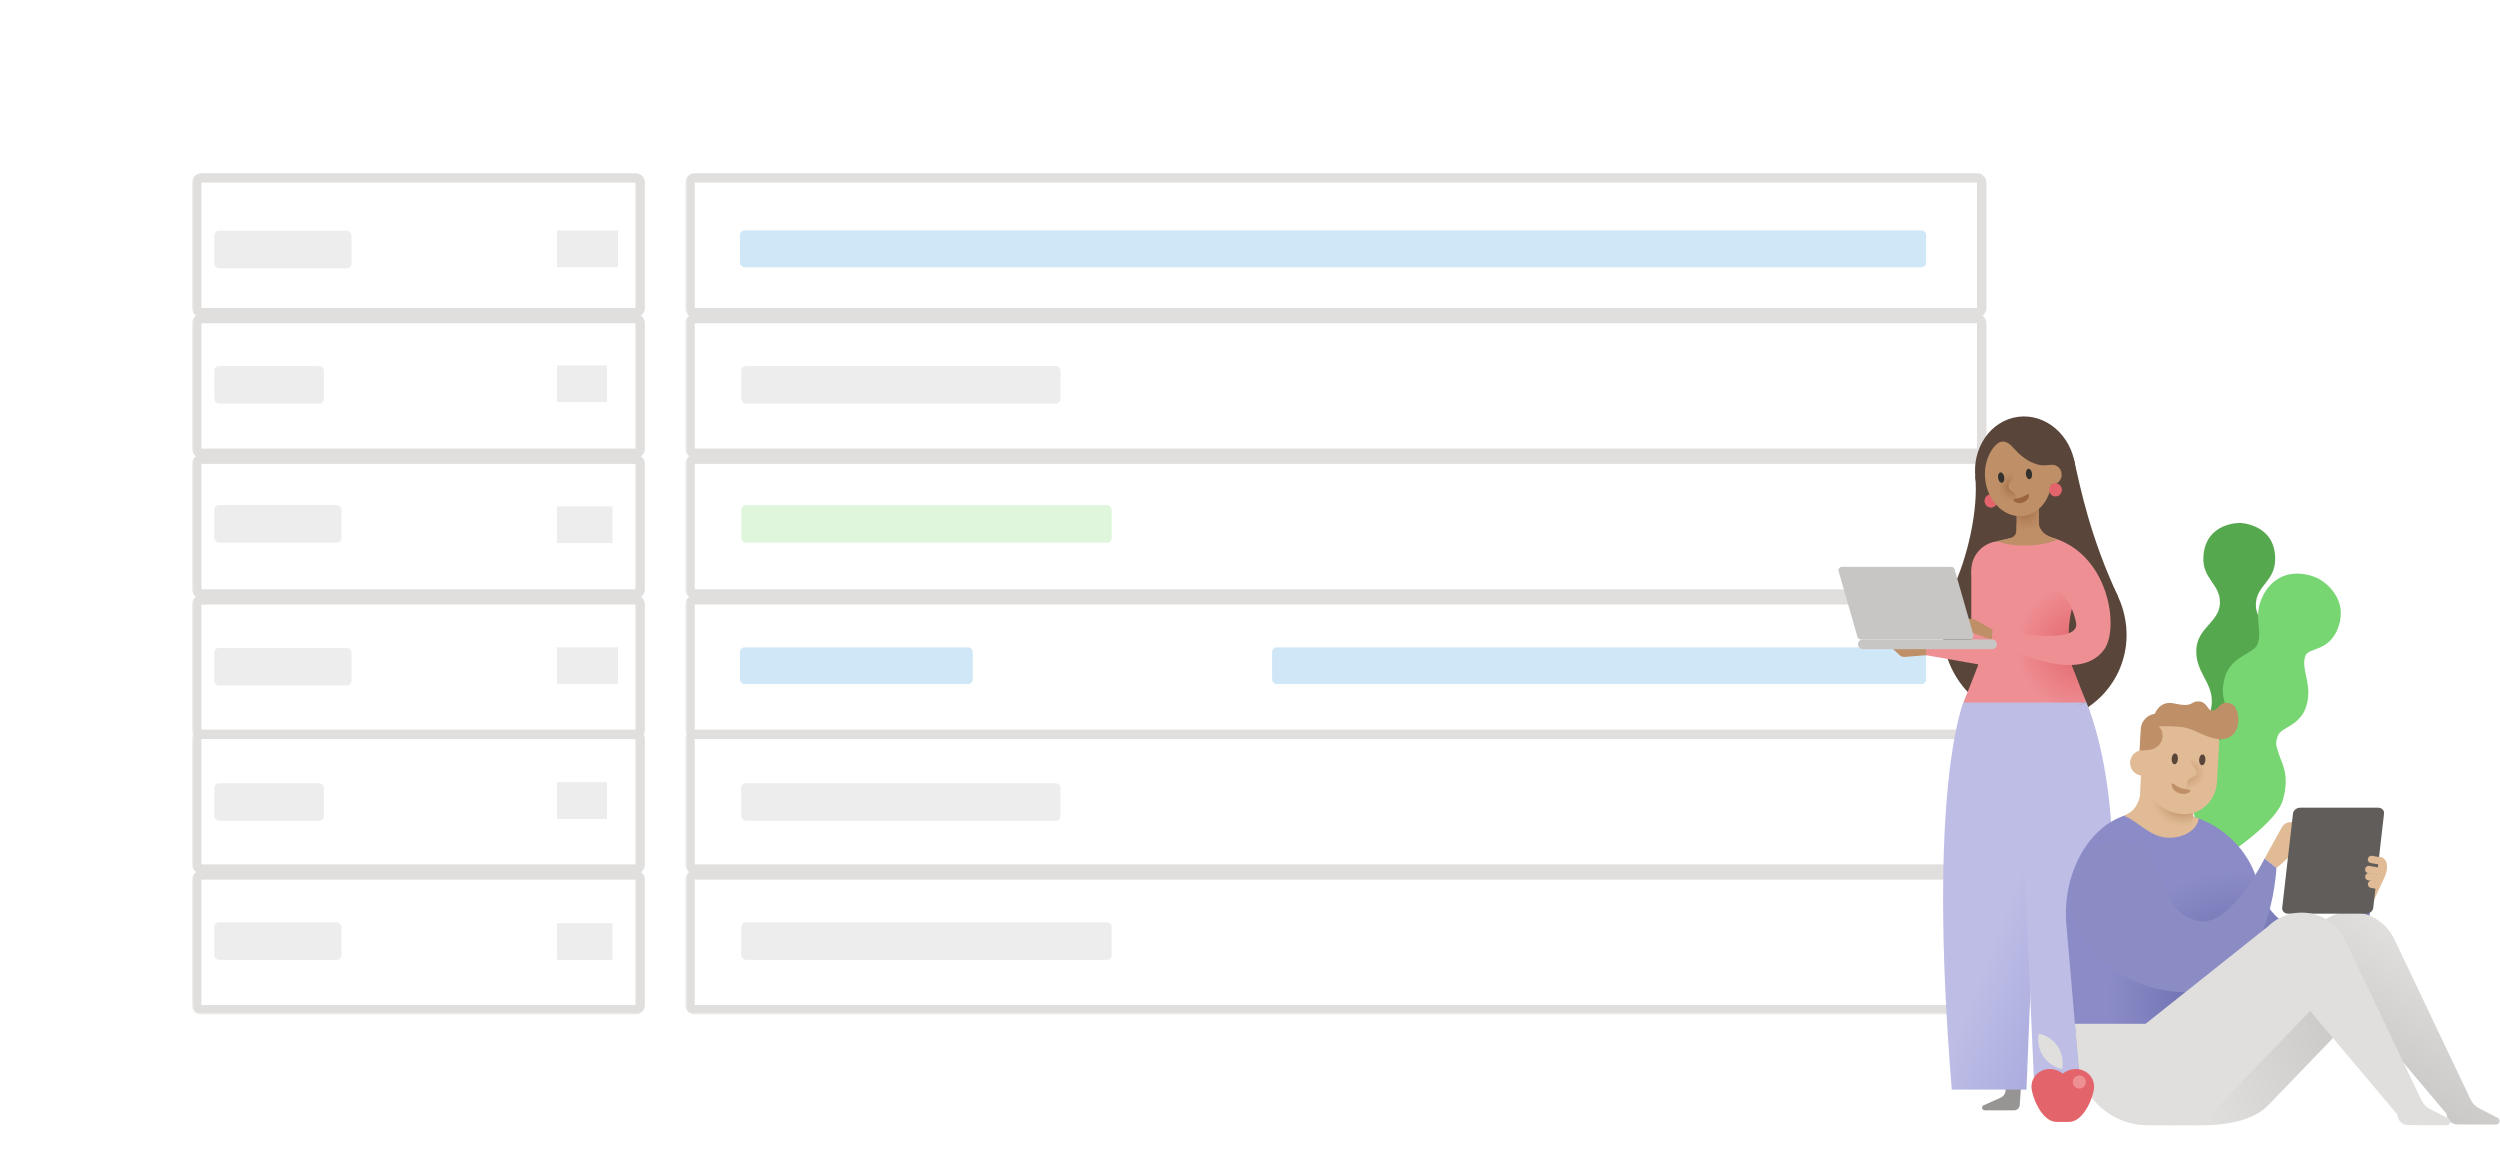 <svg width="531" height="249" viewBox="0 0 531 249" fill="none" xmlns="http://www.w3.org/2000/svg">
<g filter="url(#filter0_d_3435_69417)">
<rect x="14" y="14" width="429.721" height="220.241" rx="8" fill="white"/>
</g>
<mask id="path-2-outside-1_3435_69417" maskUnits="userSpaceOnUse" x="145.568" y="36.411" width="277" height="31" fill="black">
<rect fill="white" x="145.568" y="36.411" width="277" height="31"/>
<path d="M146.568 65.411C146.568 65.963 147.016 66.411 147.568 66.411H419.916C420.469 66.411 420.916 65.963 420.916 65.411V38.783C420.916 38.231 420.469 37.783 419.916 37.783H147.568C147.016 37.783 146.568 38.231 146.568 38.783V65.411Z"/>
</mask>
<path d="M146.568 65.411C146.568 65.963 147.016 66.411 147.568 66.411H419.916C420.469 66.411 420.916 65.963 420.916 65.411V38.783C420.916 38.231 420.469 37.783 419.916 37.783H147.568C147.016 37.783 146.568 38.231 146.568 38.783V65.411Z" fill="white"/>
<path d="M145.568 65.411C145.568 66.515 146.464 67.411 147.568 67.411H419.916C421.021 67.411 421.916 66.515 421.916 65.411H419.916H147.568H145.568ZM421.916 38.783C421.916 37.679 421.021 36.783 419.916 36.783H147.568C146.464 36.783 145.568 37.679 145.568 38.783H147.568H419.916H421.916ZM147.568 36.783C146.464 36.783 145.568 37.679 145.568 38.783V65.411C145.568 66.515 146.464 67.411 147.568 67.411V65.411V38.783V36.783ZM419.916 67.411C421.021 67.411 421.916 66.515 421.916 65.411V38.783C421.916 37.679 421.021 36.783 419.916 36.783V38.783V65.411V67.411Z" fill="#E1DFDD" mask="url(#path-2-outside-1_3435_69417)"/>
<mask id="path-4-outside-2_3435_69417" maskUnits="userSpaceOnUse" x="145.568" y="66.283" width="277" height="31" fill="black">
<rect fill="white" x="145.568" y="66.283" width="277" height="31"/>
<path d="M146.568 95.283C146.568 95.835 147.016 96.283 147.568 96.283H419.916C420.469 96.283 420.916 95.835 420.916 95.283V68.656C420.916 68.103 420.469 67.656 419.916 67.656H147.568C147.016 67.656 146.568 68.103 146.568 68.656V95.283Z"/>
</mask>
<path d="M146.568 95.283C146.568 95.835 147.016 96.283 147.568 96.283H419.916C420.469 96.283 420.916 95.835 420.916 95.283V68.656C420.916 68.103 420.469 67.656 419.916 67.656H147.568C147.016 67.656 146.568 68.103 146.568 68.656V95.283Z" fill="white"/>
<path d="M145.568 95.283C145.568 96.388 146.464 97.283 147.568 97.283H419.916C421.021 97.283 421.916 96.388 421.916 95.283H419.916H147.568H145.568ZM421.916 68.656C421.916 67.551 421.021 66.656 419.916 66.656H147.568C146.464 66.656 145.568 67.551 145.568 68.656H147.568H419.916H421.916ZM147.568 66.656C146.464 66.656 145.568 67.551 145.568 68.656V95.283C145.568 96.388 146.464 97.283 147.568 97.283V95.283V68.656V66.656ZM419.916 97.283C421.021 97.283 421.916 96.388 421.916 95.283V68.656C421.916 67.551 421.021 66.656 419.916 66.656V68.656V95.283V97.283Z" fill="#E1DFDD" mask="url(#path-4-outside-2_3435_69417)"/>
<mask id="path-6-outside-3_3435_69417" maskUnits="userSpaceOnUse" x="145.568" y="96.155" width="277" height="31" fill="black">
<rect fill="white" x="145.568" y="96.155" width="277" height="31"/>
<path d="M146.568 125.155C146.568 125.707 147.016 126.155 147.568 126.155H419.916C420.469 126.155 420.916 125.707 420.916 125.155V98.527C420.916 97.975 420.469 97.527 419.916 97.527H147.568C147.016 97.527 146.568 97.975 146.568 98.527V125.155Z"/>
</mask>
<path d="M146.568 125.155C146.568 125.707 147.016 126.155 147.568 126.155H419.916C420.469 126.155 420.916 125.707 420.916 125.155V98.527C420.916 97.975 420.469 97.527 419.916 97.527H147.568C147.016 97.527 146.568 97.975 146.568 98.527V125.155Z" fill="white"/>
<path d="M145.568 125.155C145.568 126.259 146.464 127.155 147.568 127.155H419.916C421.021 127.155 421.916 126.259 421.916 125.155H419.916H147.568H145.568ZM421.916 98.527C421.916 97.423 421.021 96.527 419.916 96.527H147.568C146.464 96.527 145.568 97.423 145.568 98.527H147.568H419.916H421.916ZM147.568 96.527C146.464 96.527 145.568 97.423 145.568 98.527V125.155C145.568 126.259 146.464 127.155 147.568 127.155V125.155V98.527V96.527ZM419.916 127.155C421.021 127.155 421.916 126.259 421.916 125.155V98.527C421.916 97.423 421.021 96.527 419.916 96.527V98.527V125.155V127.155Z" fill="#E1DFDD" mask="url(#path-6-outside-3_3435_69417)"/>
<mask id="path-8-outside-4_3435_69417" maskUnits="userSpaceOnUse" x="145.568" y="126.027" width="277" height="31" fill="black">
<rect fill="white" x="145.568" y="126.027" width="277" height="31"/>
<path d="M146.568 155.027C146.568 155.579 147.016 156.027 147.568 156.027H419.916C420.469 156.027 420.916 155.579 420.916 155.027V128.399C420.916 127.847 420.469 127.399 419.916 127.399H147.568C147.016 127.399 146.568 127.847 146.568 128.399V155.027Z"/>
</mask>
<path d="M146.568 155.027C146.568 155.579 147.016 156.027 147.568 156.027H419.916C420.469 156.027 420.916 155.579 420.916 155.027V128.399C420.916 127.847 420.469 127.399 419.916 127.399H147.568C147.016 127.399 146.568 127.847 146.568 128.399V155.027Z" fill="white"/>
<path d="M145.568 155.027C145.568 156.131 146.464 157.027 147.568 157.027H419.916C421.021 157.027 421.916 156.131 421.916 155.027H419.916H147.568H145.568ZM421.916 128.399C421.916 127.295 421.021 126.399 419.916 126.399H147.568C146.464 126.399 145.568 127.295 145.568 128.399H147.568H419.916H421.916ZM147.568 126.399C146.464 126.399 145.568 127.295 145.568 128.399V155.027C145.568 156.131 146.464 157.027 147.568 157.027V155.027V128.399V126.399ZM419.916 157.027C421.021 157.027 421.916 156.131 421.916 155.027V128.399C421.916 127.295 421.021 126.399 419.916 126.399V128.399V155.027V157.027Z" fill="#E1DFDD" mask="url(#path-8-outside-4_3435_69417)"/>
<mask id="path-10-outside-5_3435_69417" maskUnits="userSpaceOnUse" x="145.568" y="154.604" width="277" height="31" fill="black">
<rect fill="white" x="145.568" y="154.604" width="277" height="31"/>
<path d="M146.568 183.604C146.568 184.156 147.016 184.604 147.568 184.604H419.916C420.469 184.604 420.916 184.156 420.916 183.604V156.976C420.916 156.424 420.469 155.976 419.916 155.976H147.568C147.016 155.976 146.568 156.424 146.568 156.976V183.604Z"/>
</mask>
<path d="M146.568 183.604C146.568 184.156 147.016 184.604 147.568 184.604H419.916C420.469 184.604 420.916 184.156 420.916 183.604V156.976C420.916 156.424 420.469 155.976 419.916 155.976H147.568C147.016 155.976 146.568 156.424 146.568 156.976V183.604Z" fill="white"/>
<path d="M145.568 183.604C145.568 184.708 146.464 185.604 147.568 185.604H419.916C421.021 185.604 421.916 184.708 421.916 183.604H419.916H147.568H145.568ZM421.916 156.976C421.916 155.872 421.021 154.976 419.916 154.976H147.568C146.464 154.976 145.568 155.872 145.568 156.976H147.568H419.916H421.916ZM147.568 154.976C146.464 154.976 145.568 155.872 145.568 156.976V183.604C145.568 184.708 146.464 185.604 147.568 185.604V183.604V156.976V154.976ZM419.916 185.604C421.021 185.604 421.916 184.708 421.916 183.604V156.976C421.916 155.872 421.021 154.976 419.916 154.976V156.976V183.604V185.604Z" fill="#E1DFDD" mask="url(#path-10-outside-5_3435_69417)"/>
<mask id="path-12-outside-6_3435_69417" maskUnits="userSpaceOnUse" x="145.568" y="184.475" width="277" height="31" fill="black">
<rect fill="white" x="145.568" y="184.475" width="277" height="31"/>
<path d="M146.568 213.475C146.568 214.028 147.016 214.475 147.568 214.475H419.916C420.469 214.475 420.916 214.028 420.916 213.475V186.848C420.916 186.296 420.469 185.848 419.916 185.848H147.568C147.016 185.848 146.568 186.296 146.568 186.848V213.475Z"/>
</mask>
<path d="M146.568 213.475C146.568 214.028 147.016 214.475 147.568 214.475H419.916C420.469 214.475 420.916 214.028 420.916 213.475V186.848C420.916 186.296 420.469 185.848 419.916 185.848H147.568C147.016 185.848 146.568 186.296 146.568 186.848V213.475Z" fill="white"/>
<path d="M145.568 213.475C145.568 214.58 146.464 215.475 147.568 215.475H419.916C421.021 215.475 421.916 214.58 421.916 213.475H419.916H147.568H145.568ZM421.916 186.848C421.916 185.743 421.021 184.848 419.916 184.848H147.568C146.464 184.848 145.568 185.743 145.568 186.848H147.568H419.916H421.916ZM147.568 184.848C146.464 184.848 145.568 185.743 145.568 186.848V213.475C145.568 214.58 146.464 215.475 147.568 215.475V213.475V186.848V184.848ZM419.916 215.475C421.021 215.475 421.916 214.58 421.916 213.475V186.848C421.916 185.743 421.021 184.848 419.916 184.848V186.848V213.475V215.475Z" fill="#E1DFDD" mask="url(#path-12-outside-6_3435_69417)"/>
<rect x="157.164" y="48.949" width="251.943" height="7.812" rx="1" fill="#D0E7F8"/>
<rect x="157.439" y="77.747" width="67.811" height="7.983" rx="1" fill="#EDEDED"/>
<rect x="157.439" y="107.283" width="78.681" height="7.983" rx="1" fill="#DFF6DD"/>
<rect x="270.185" y="137.488" width="138.922" height="7.812" rx="1" fill="#D0E7F8"/>
<rect x="157.164" y="137.488" width="49.447" height="7.812" rx="1" fill="#D0E7F8"/>
<rect x="157.439" y="166.354" width="67.811" height="7.983" rx="1" fill="#EDEDED"/>
<rect x="157.439" y="195.89" width="78.681" height="7.983" rx="1" fill="#EDEDED"/>
<mask id="path-21-outside-7_3435_69417" maskUnits="userSpaceOnUse" x="40.788" y="36.411" width="97" height="31" fill="black">
<rect fill="white" x="40.788" y="36.411" width="97" height="31"/>
<path d="M41.788 65.411C41.788 65.963 42.236 66.411 42.788 66.411H134.972C135.525 66.411 135.972 65.963 135.972 65.411V38.783C135.972 38.231 135.525 37.783 134.972 37.783H42.788C42.236 37.783 41.788 38.231 41.788 38.783V65.411Z"/>
</mask>
<path d="M41.788 65.411C41.788 65.963 42.236 66.411 42.788 66.411H134.972C135.525 66.411 135.972 65.963 135.972 65.411V38.783C135.972 38.231 135.525 37.783 134.972 37.783H42.788C42.236 37.783 41.788 38.231 41.788 38.783V65.411Z" fill="white"/>
<path d="M40.788 65.411C40.788 66.515 41.684 67.411 42.788 67.411H134.972C136.077 67.411 136.972 66.515 136.972 65.411H134.972H42.788H40.788ZM136.972 38.783C136.972 37.679 136.077 36.783 134.972 36.783H42.788C41.684 36.783 40.788 37.679 40.788 38.783H42.788H134.972H136.972ZM42.788 36.783C41.684 36.783 40.788 37.679 40.788 38.783V65.411C40.788 66.515 41.684 67.411 42.788 67.411V65.411V38.783V36.783ZM134.972 67.411C136.077 67.411 136.972 66.515 136.972 65.411V38.783C136.972 37.679 136.077 36.783 134.972 36.783V38.783V65.411V67.411Z" fill="#E1DFDD" mask="url(#path-21-outside-7_3435_69417)"/>
<mask id="path-23-outside-8_3435_69417" maskUnits="userSpaceOnUse" x="40.788" y="66.283" width="97" height="31" fill="black">
<rect fill="white" x="40.788" y="66.283" width="97" height="31"/>
<path d="M41.788 95.283C41.788 95.835 42.236 96.283 42.788 96.283H134.972C135.525 96.283 135.972 95.835 135.972 95.283V68.656C135.972 68.103 135.525 67.656 134.972 67.656H42.788C42.236 67.656 41.788 68.103 41.788 68.656V95.283Z"/>
</mask>
<path d="M41.788 95.283C41.788 95.835 42.236 96.283 42.788 96.283H134.972C135.525 96.283 135.972 95.835 135.972 95.283V68.656C135.972 68.103 135.525 67.656 134.972 67.656H42.788C42.236 67.656 41.788 68.103 41.788 68.656V95.283Z" fill="white"/>
<path d="M40.788 95.283C40.788 96.388 41.684 97.283 42.788 97.283H134.972C136.077 97.283 136.972 96.388 136.972 95.283H134.972H42.788H40.788ZM136.972 68.656C136.972 67.551 136.077 66.656 134.972 66.656H42.788C41.684 66.656 40.788 67.551 40.788 68.656H42.788H134.972H136.972ZM42.788 66.656C41.684 66.656 40.788 67.551 40.788 68.656V95.283C40.788 96.388 41.684 97.283 42.788 97.283V95.283V68.656V66.656ZM134.972 97.283C136.077 97.283 136.972 96.388 136.972 95.283V68.656C136.972 67.551 136.077 66.656 134.972 66.656V68.656V95.283V97.283Z" fill="#E1DFDD" mask="url(#path-23-outside-8_3435_69417)"/>
<mask id="path-25-outside-9_3435_69417" maskUnits="userSpaceOnUse" x="40.788" y="96.155" width="97" height="31" fill="black">
<rect fill="white" x="40.788" y="96.155" width="97" height="31"/>
<path d="M41.788 125.155C41.788 125.707 42.236 126.155 42.788 126.155H134.972C135.525 126.155 135.972 125.707 135.972 125.155V98.527C135.972 97.975 135.525 97.527 134.972 97.527H42.788C42.236 97.527 41.788 97.975 41.788 98.527V125.155Z"/>
</mask>
<path d="M41.788 125.155C41.788 125.707 42.236 126.155 42.788 126.155H134.972C135.525 126.155 135.972 125.707 135.972 125.155V98.527C135.972 97.975 135.525 97.527 134.972 97.527H42.788C42.236 97.527 41.788 97.975 41.788 98.527V125.155Z" fill="white"/>
<path d="M40.788 125.155C40.788 126.259 41.684 127.155 42.788 127.155H134.972C136.077 127.155 136.972 126.259 136.972 125.155H134.972H42.788H40.788ZM136.972 98.527C136.972 97.423 136.077 96.527 134.972 96.527H42.788C41.684 96.527 40.788 97.423 40.788 98.527H42.788H134.972H136.972ZM42.788 96.527C41.684 96.527 40.788 97.423 40.788 98.527V125.155C40.788 126.259 41.684 127.155 42.788 127.155V125.155V98.527V96.527ZM134.972 127.155C136.077 127.155 136.972 126.259 136.972 125.155V98.527C136.972 97.423 136.077 96.527 134.972 96.527V98.527V125.155V127.155Z" fill="#E1DFDD" mask="url(#path-25-outside-9_3435_69417)"/>
<mask id="path-27-outside-10_3435_69417" maskUnits="userSpaceOnUse" x="40.788" y="126.027" width="97" height="31" fill="black">
<rect fill="white" x="40.788" y="126.027" width="97" height="31"/>
<path d="M41.788 155.027C41.788 155.579 42.236 156.027 42.788 156.027H134.972C135.525 156.027 135.972 155.579 135.972 155.027V128.399C135.972 127.847 135.525 127.399 134.972 127.399H42.788C42.236 127.399 41.788 127.847 41.788 128.399V155.027Z"/>
</mask>
<path d="M41.788 155.027C41.788 155.579 42.236 156.027 42.788 156.027H134.972C135.525 156.027 135.972 155.579 135.972 155.027V128.399C135.972 127.847 135.525 127.399 134.972 127.399H42.788C42.236 127.399 41.788 127.847 41.788 128.399V155.027Z" fill="white"/>
<path d="M40.788 155.027C40.788 156.131 41.684 157.027 42.788 157.027H134.972C136.077 157.027 136.972 156.131 136.972 155.027H134.972H42.788H40.788ZM136.972 128.399C136.972 127.295 136.077 126.399 134.972 126.399H42.788C41.684 126.399 40.788 127.295 40.788 128.399H42.788H134.972H136.972ZM42.788 126.399C41.684 126.399 40.788 127.295 40.788 128.399V155.027C40.788 156.131 41.684 157.027 42.788 157.027V155.027V128.399V126.399ZM134.972 157.027C136.077 157.027 136.972 156.131 136.972 155.027V128.399C136.972 127.295 136.077 126.399 134.972 126.399V128.399V155.027V157.027Z" fill="#E1DFDD" mask="url(#path-27-outside-10_3435_69417)"/>
<mask id="path-29-outside-11_3435_69417" maskUnits="userSpaceOnUse" x="40.788" y="154.604" width="97" height="31" fill="black">
<rect fill="white" x="40.788" y="154.604" width="97" height="31"/>
<path d="M41.788 183.604C41.788 184.156 42.236 184.604 42.788 184.604H134.972C135.525 184.604 135.972 184.156 135.972 183.604V156.976C135.972 156.424 135.525 155.976 134.972 155.976H42.788C42.236 155.976 41.788 156.424 41.788 156.976V183.604Z"/>
</mask>
<path d="M41.788 183.604C41.788 184.156 42.236 184.604 42.788 184.604H134.972C135.525 184.604 135.972 184.156 135.972 183.604V156.976C135.972 156.424 135.525 155.976 134.972 155.976H42.788C42.236 155.976 41.788 156.424 41.788 156.976V183.604Z" fill="white"/>
<path d="M40.788 183.604C40.788 184.708 41.684 185.604 42.788 185.604H134.972C136.077 185.604 136.972 184.708 136.972 183.604H134.972H42.788H40.788ZM136.972 156.976C136.972 155.872 136.077 154.976 134.972 154.976H42.788C41.684 154.976 40.788 155.872 40.788 156.976H42.788H134.972H136.972ZM42.788 154.976C41.684 154.976 40.788 155.872 40.788 156.976V183.604C40.788 184.708 41.684 185.604 42.788 185.604V183.604V156.976V154.976ZM134.972 185.604C136.077 185.604 136.972 184.708 136.972 183.604V156.976C136.972 155.872 136.077 154.976 134.972 154.976V156.976V183.604V185.604Z" fill="#E1DFDD" mask="url(#path-29-outside-11_3435_69417)"/>
<mask id="path-31-outside-12_3435_69417" maskUnits="userSpaceOnUse" x="40.788" y="184.476" width="97" height="31" fill="black">
<rect fill="white" x="40.788" y="184.476" width="97" height="31"/>
<path d="M41.788 213.476C41.788 214.028 42.236 214.476 42.788 214.476H134.972C135.525 214.476 135.972 214.028 135.972 213.476V186.848C135.972 186.296 135.525 185.848 134.972 185.848H42.788C42.236 185.848 41.788 186.296 41.788 186.848V213.476Z"/>
</mask>
<path d="M41.788 213.476C41.788 214.028 42.236 214.476 42.788 214.476H134.972C135.525 214.476 135.972 214.028 135.972 213.476V186.848C135.972 186.296 135.525 185.848 134.972 185.848H42.788C42.236 185.848 41.788 186.296 41.788 186.848V213.476Z" fill="white"/>
<path d="M40.788 213.476C40.788 214.58 41.684 215.476 42.788 215.476H134.972C136.077 215.476 136.972 214.58 136.972 213.476H134.972H42.788H40.788ZM136.972 186.848C136.972 185.744 136.077 184.848 134.972 184.848H42.788C41.684 184.848 40.788 185.744 40.788 186.848H42.788H134.972H136.972ZM42.788 184.848C41.684 184.848 40.788 185.744 40.788 186.848V213.476C40.788 214.58 41.684 215.476 42.788 215.476V213.476V186.848V184.848ZM134.972 215.476C136.077 215.476 136.972 214.58 136.972 213.476V186.848C136.972 185.744 136.077 184.848 134.972 184.848V186.848V213.476V215.476Z" fill="#E1DFDD" mask="url(#path-31-outside-12_3435_69417)"/>
<rect x="45.52" y="49.009" width="29.144" height="7.983" rx="1" fill="#EDEDED"/>
<rect x="45.52" y="77.747" width="23.279" height="7.983" rx="1" fill="#EDEDED"/>
<rect x="45.52" y="107.283" width="27.011" height="7.983" rx="1" fill="#EDEDED"/>
<rect x="45.52" y="137.617" width="29.144" height="7.983" rx="1" fill="#EDEDED"/>
<rect x="45.52" y="166.354" width="23.279" height="7.983" rx="1" fill="#EDEDED"/>
<rect x="45.52" y="195.89" width="27.011" height="7.983" rx="1" fill="#EDEDED"/>
<rect x="118.313" y="48.949" width="12.95" height="7.812" fill="#EDEDED"/>
<rect x="118.313" y="77.594" width="10.596" height="7.812" fill="#EDEDED"/>
<rect x="118.313" y="107.541" width="11.773" height="7.812" fill="#EDEDED"/>
<rect x="118.313" y="137.488" width="12.95" height="7.812" fill="#EDEDED"/>
<rect x="118.313" y="166.133" width="10.596" height="7.812" fill="#EDEDED"/>
<rect x="118.313" y="196.08" width="11.773" height="7.812" fill="#EDEDED"/>
<path d="M466.492 138.085C466.636 133.309 471.395 132.186 471.518 128.108C471.642 124.031 467.739 123.036 467.999 118.28C468.406 110.84 475.85 111.074 475.85 111.074C475.85 111.074 483.294 111.309 483.25 118.76C483.222 123.524 479.267 124.271 479.144 128.349C479.021 132.426 483.703 133.847 483.559 138.622C483.414 143.397 479.726 145.166 479.597 149.441C479.468 153.717 482.507 155.395 482.325 161.404C482.144 167.414 474.808 175.639 474.808 175.639L472.992 175.582C472.992 175.582 466.166 166.911 466.348 160.901C466.53 154.891 469.664 153.408 469.793 149.132C469.922 144.857 466.348 142.86 466.492 138.085Z" fill="#56A84F"/>
<path d="M484.825 170.089C486.503 164.645 484.507 161.781 484.069 160.279C483.631 158.776 483.297 158.311 483.558 157.118C483.79 156.063 484.078 155.513 485.487 154.704C487.078 153.791 489.059 152.654 489.875 149.935C490.638 147.388 490.189 145.301 489.793 143.46C489.484 142.026 489.218 140.788 489.593 139.536C489.852 138.671 490.31 138.465 491.596 137.994C493.045 137.463 495.029 136.737 496.249 134.17C499.081 128.218 494.881 124.144 492.264 122.821C492.093 122.735 490.531 121.971 488.471 121.85C485.154 121.655 482.411 123.248 480.749 126.336C479.356 128.921 479.564 131.084 479.749 132.993C479.87 134.266 479.976 135.366 479.621 136.552C479.327 137.532 478.519 138.046 477.117 138.872C475.465 139.844 473.408 141.054 472.577 143.824C471.766 146.524 472.179 148.348 472.928 150.415C473.498 151.988 473.991 153.347 473.711 154.622C473.424 155.931 472.504 156.323 471.453 157.277C470.253 158.366 465.254 160.844 464.927 166.176C464.562 172.128 470.09 183.53 470.09 183.53C470.09 183.53 483.147 175.534 484.825 170.089Z" fill="#77D672"/>
<path d="M449.212 144.099C454.464 135.007 451.083 123.224 441.661 117.781C432.238 112.338 420.341 115.296 415.089 124.388C409.837 133.48 413.218 145.263 422.641 150.706C432.064 156.149 443.96 153.191 449.212 144.099Z" fill="#594539"/>
<path d="M440.471 97.454C441.922 103.79 443.911 113.964 449.907 126.77C441.503 130.303 426.189 129.94 414.682 125.136C417.79 118.914 420.269 108.237 419.537 101.204C419.626 99.88 440.107 95.865 440.471 97.454Z" fill="#594539"/>
<path d="M423.769 121.23H418.703V138.382H423.769V121.23Z" fill="#EE8F94"/>
<path d="M401.731 137.535C401.805 137.584 402.905 138.607 403.528 139.187C403.798 139.438 404.161 139.565 404.528 139.535L409.127 139.165L410.334 139.027V137.272L401.731 137.535Z" fill="#BF8F68"/>
<path d="M421.709 141.385L409.126 139.166V136.849H421.709V141.385Z" fill="#EE8F94"/>
<path d="M424.926 127.371C428.362 127.371 431.148 124.585 431.148 121.149C431.148 117.712 428.362 114.927 424.926 114.927C421.489 114.927 418.703 117.712 418.703 121.149C418.703 124.585 421.489 127.371 424.926 127.371Z" fill="#EE8F94"/>
<path d="M430.084 166.419C437.722 166.419 443.913 160.645 443.913 153.522C443.913 146.399 437.722 140.625 430.084 140.625C422.447 140.625 416.256 146.399 416.256 153.522C416.256 160.645 422.447 166.419 430.084 166.419Z" fill="#BDBDE6"/>
<path d="M419.064 153.522C408.852 173.41 425.554 224.243 425.987 231.391C426.031 232.112 425.66 232.774 425.036 233.097L421.214 234.817C420.781 235.126 421.025 235.833 421.565 235.833H427.785C428.464 235.833 429.001 235.29 429.003 234.602L433.558 165.664C433.558 165.664 421.175 156.518 419.064 153.522Z" fill="#979593"/>
<path d="M443.119 149.213H417.047L420.151 141.321C421.592 134.34 419.402 125.331 419.402 125.331L440.538 127.689C440.538 127.689 438.236 133.38 440.017 141.321L443.119 149.213Z" fill="#EE8F94"/>
<path d="M431.689 112.028C437.532 111.278 441.593 105.41 440.761 98.922C439.928 92.434 434.516 87.782 428.673 88.532C422.83 89.282 418.769 95.15 419.601 101.638C420.434 108.126 425.846 112.778 431.689 112.028Z" fill="#594539"/>
<path d="M423.025 107.809C423.766 107.725 424.297 107.03 424.209 106.257C424.122 105.485 423.45 104.926 422.708 105.01C421.966 105.094 421.436 105.789 421.524 106.561C421.611 107.334 422.283 107.893 423.025 107.809Z" fill="#E3646A"/>
<path d="M433.067 106.093H428.328V114.367H433.067V106.093Z" fill="#BF8F68"/>
<path d="M433.064 106.092H428.327V114.37H433.064V106.092Z" fill="url(#paint0_radial_3435_69417)"/>
<path d="M429.794 109.591C433.673 109.093 436.328 104.882 435.726 100.186C435.123 95.49 431.49 92.087 427.611 92.585C423.733 93.082 421.077 97.293 421.68 101.989C422.282 106.685 425.915 110.088 429.794 109.591Z" fill="#BF8F68"/>
<path d="M431.082 101.778C431.444 101.737 431.681 101.21 431.613 100.602C431.544 99.994 431.194 99.534 430.833 99.575C430.471 99.616 430.233 100.142 430.302 100.75C430.371 101.359 430.72 101.819 431.082 101.778Z" fill="#33312D"/>
<path d="M427.684 96.549L427.878 99.388C427.937 100.845 427.308 101.928 426.809 102.551C426.529 102.9 426.472 103.667 426.908 104.067C427.145 104.285 428.116 104.708 428.202 105.376L428.452 107.994L423.15 108.714L421.92 97.112L427.684 96.549Z" fill="url(#paint1_radial_3435_69417)"/>
<path d="M427.942 105.935C428.207 105.95 428.406 105.905 428.629 105.852C428.846 105.784 429.072 105.724 429.291 105.637C429.514 105.563 429.728 105.467 429.938 105.384C430.148 105.287 430.317 105.215 430.489 105.056L430.58 104.972C430.661 104.896 430.787 104.901 430.862 104.982C430.882 105.004 430.897 105.03 430.906 105.056C431.048 105.493 430.799 105.907 430.563 106.166C430.316 106.445 430.004 106.617 429.678 106.737C429.348 106.842 428.996 106.909 428.629 106.839C428.274 106.783 427.867 106.614 427.675 106.255C427.617 106.148 427.658 106.015 427.765 105.957C427.801 105.938 427.841 105.93 427.879 105.932L427.942 105.935Z" fill="#9B643D"/>
<path d="M420.775 95.029C420.775 95.029 422.376 95.59 424.114 94.281C425.799 93.012 427.073 94.469 427.969 95.48C429.895 97.654 432.895 99.41 435.535 98.713C437.424 98.215 437.113 91.877 431.203 90.57C425.023 89.202 420.775 95.029 420.775 95.029Z" fill="#594539"/>
<path d="M433.385 103.224L436.143 102.87C437.247 102.729 438.026 101.72 437.885 100.616L437.866 100.47C437.724 99.367 436.715 98.587 435.612 98.728L432.853 99.082L433.385 103.224Z" fill="#BF8F68"/>
<path d="M443.12 149.213C449.539 164.532 446.07 197.365 437.12 231.459C436.916 232.237 437.323 233.044 438.053 233.36L441.785 234.765C442.397 235.136 442.138 236.091 441.425 236.091H434.79C434.077 236.091 433.491 235.518 433.464 234.794L429.901 156.487C429.901 156.487 439.039 150.327 443.12 149.213Z" fill="#979593"/>
<path d="M417.048 149.213C417.048 149.213 409.264 166.984 414.559 231.433H430.421L433.067 165.686L417.048 149.213Z" fill="url(#paint2_linear_3435_69417)"/>
<path d="M443.12 149.213C443.12 149.213 446.961 157.448 448.288 173.146C449.614 188.843 448.288 231.433 448.288 231.433H432.103L428.671 154.372L443.12 149.213Z" fill="#BDBDE6"/>
<path d="M436.748 105.443C437.49 105.359 438.02 104.664 437.933 103.891C437.845 103.119 437.173 102.56 436.431 102.644C435.69 102.728 435.16 103.423 435.247 104.196C435.335 104.968 436.007 105.527 436.748 105.443Z" fill="#E3646A"/>
<path d="M430.128 135.523C436.111 135.523 440.961 130.673 440.961 124.69C440.961 118.706 436.111 113.856 430.128 113.856C424.144 113.856 419.294 118.706 419.294 124.69C419.294 130.673 424.144 135.523 430.128 135.523Z" fill="#EE8F94"/>
<path d="M417.047 149.213H443.119L440.017 141.321C438.937 136.505 439.359 132.526 439.858 130.133C440.604 128.532 440.961 126.676 440.961 124.69C440.961 118.706 436.11 113.856 430.127 113.856C424.144 113.856 419.293 118.706 419.293 124.69C419.293 126.06 419.558 127.365 420.022 128.572C420.536 131.826 421.05 136.967 420.151 141.321L417.047 149.213Z" fill="url(#paint3_radial_3435_69417)"/>
<path d="M423.093 135.884C423.093 135.884 440.916 146.504 446.977 137.886C450.076 133.481 448.104 118.192 436.453 114.37C429.277 115.868 432.737 122.448 432.737 122.448C432.737 122.448 439.493 124.586 440.961 132.293C441.962 137.547 423.223 133.736 423.223 133.736L423.093 135.884Z" fill="#EE8F94"/>
<path d="M423.093 135.884L419.246 134.507L418.563 134.31C418.272 134.331 418.011 134.496 417.867 134.75L417.382 135.606L416.248 134.924L416.621 133.668C416.728 133.309 416.996 133.021 417.347 132.889L418.401 132.232L417.203 132.491L416.246 133.286L415.364 133.316L417.108 131.658L418.638 131.416C418.864 131.38 419.096 131.422 419.295 131.534L423.223 133.736L423.093 135.884Z" fill="#BF8F68"/>
<path d="M418.456 135.812H395.23C394.903 135.812 394.616 135.595 394.525 135.281L390.521 121.328C390.387 120.86 390.739 120.393 391.226 120.393H414.452C414.779 120.393 415.066 120.61 415.156 120.924L419.16 134.877C419.295 135.345 418.943 135.812 418.456 135.812Z" fill="#C8C6C4"/>
<path d="M423.101 137.886H395.673C395.101 137.886 394.636 137.422 394.636 136.849C394.636 136.276 395.101 135.812 395.673 135.812H423.101C423.673 135.812 424.138 136.276 424.138 136.849C424.138 137.422 423.673 137.886 423.101 137.886Z" fill="#C8C6C4"/>
<path d="M433.064 111.177C433.064 111.177 433.067 113.425 436.015 114.212L432.737 115.078L433.064 111.177Z" fill="#BF8F68"/>
<path d="M428.327 110.901V112.661C428.327 113.448 427.784 114.131 427.017 114.309L423.745 115.04L428.873 114.942L428.327 110.901Z" fill="#BF8F68"/>
<path d="M424.201 114.935C424.221 114.949 424.24 114.954 424.26 114.964C424.309 114.984 424.358 115.003 424.407 115.023C424.563 115.087 424.725 115.145 424.901 115.199C425.792 115.488 426.884 115.699 428.107 115.801H428.112C429.018 115.88 429.982 115.899 430.995 115.85C432.004 115.806 432.963 115.699 433.849 115.537C434.378 115.439 434.882 115.327 435.352 115.199C435.993 115.028 436.57 114.827 437.075 114.602C436.722 114.465 436.365 114.338 436.012 114.21C435.753 114.117 435.489 114.029 435.229 113.941C434.275 113.53 433.741 112.943 433.443 112.419C433.315 112.399 433.193 112.38 433.066 112.36C433.031 112.36 433.002 112.355 432.968 112.35C432.797 112.331 432.63 112.311 432.459 112.297H432.454C431.769 112.238 431.069 112.223 430.354 112.258C429.875 112.277 429.405 112.321 428.94 112.39H428.935C428.803 112.404 428.67 112.424 428.538 112.448C428.465 112.458 428.396 112.473 428.328 112.483V112.659C428.328 113.447 427.784 114.132 427.016 114.308L424.201 114.935Z" fill="#BF8F68"/>
<path d="M425.207 102.536C425.568 102.485 425.79 101.951 425.703 101.345C425.616 100.739 425.253 100.29 424.892 100.342C424.532 100.393 424.31 100.927 424.397 101.533C424.484 102.139 424.847 102.588 425.207 102.536Z" fill="#33312D"/>
<path d="M477.995 186.284C482.52 195.278 485.098 196.881 491.693 198.637C498.288 200.394 500.867 190.464 500.867 190.464L503.518 192.725C503.518 192.725 501.153 216.974 485.718 214.788C470.075 212.573 458.946 202.008 460.098 190.226C461.082 180.157 473.415 177.182 477.995 186.284Z" fill="#7C7EBB"/>
<path d="M492.315 196.599L457.731 230.219L464.541 238.849C464.541 238.849 476.331 240.191 481.653 234.87L501.211 214.582C501.21 214.582 497.334 191.719 492.315 196.599Z" fill="url(#paint4_linear_3435_69417)"/>
<path d="M530.562 237.464L526.402 235.313C525.685 234.942 525.081 234.271 524.621 233.245L508.585 199.536C505.578 193.215 497.25 191.719 492.231 196.598L501.126 214.582L519.647 236.579C519.693 237.83 520.718 238.822 521.969 238.827L530.147 238.86C530.906 238.864 531.199 237.875 530.562 237.464Z" fill="url(#paint5_linear_3435_69417)"/>
<path d="M464.679 227.625H441.584L438.966 197.106C437.536 184.444 445.171 172.541 455.426 172.541H459.953C470.207 172.541 479.21 180.581 480.061 190.5L481.706 209.666C482.557 219.584 474.934 227.625 464.679 227.625Z" fill="url(#paint6_radial_3435_69417)"/>
<path d="M467.023 173.839C464.801 172.997 462.415 172.523 459.953 172.523H455.426C454.436 172.523 452.704 172.681 451.102 173.274C453.879 174.212 456.732 177.94 460.666 177.94C464.093 177.941 466.652 176.189 467.023 173.839Z" fill="#E0BB95"/>
<path d="M503.511 192.725C503.289 192.661 497.958 190.735 498.072 190.461L501.39 182.491C501.503 182.217 501.776 182.048 501.998 182.112L505.784 182.11C506.801 182.345 507.492 183.695 506.603 186.065L503.511 192.725Z" fill="#E0BB95"/>
<path d="M480.994 182.353L484.676 175.698C485.022 175.071 485.667 174.667 486.382 174.628L489.398 174.464C489.748 174.445 490.095 174.526 490.4 174.697L492.586 175.922C493.003 176.156 493.032 176.745 492.64 177.018L491.995 177.468C491.86 177.562 491.693 177.601 491.53 177.577L488.732 177.164C488.732 177.164 487.927 179.98 486.628 181.475C485.328 182.969 483.514 184.344 483.514 184.344L480.994 182.353Z" fill="#E0BB95"/>
<path d="M502.523 194.069H486.01C485.23 194.069 484.66 193.512 484.739 192.824L487.031 172.796C487.109 172.109 487.806 171.551 488.587 171.551H505.099C505.88 171.551 506.449 172.109 506.37 172.796L504.079 192.824C504 193.512 503.304 194.069 502.523 194.069Z" fill="#605D5A"/>
<path d="M457.886 184.387C460.682 191.102 462.01 194.659 467.098 195.631C473.802 196.91 480.995 182.354 480.995 182.354L483.514 184.344C483.514 184.344 482.426 210.735 464.173 210.735C449.899 210.565 439.091 199.992 439.947 188.185C440.679 178.094 454.547 174.761 457.886 184.387Z" fill="#8B8CC4"/>
<path d="M462.586 176.586L457.54 176.352C455.696 176.267 454.27 174.702 454.355 172.858L454.79 163.455L466.256 163.986L465.809 173.648C465.73 175.349 464.287 176.664 462.586 176.586Z" fill="url(#paint7_radial_3435_69417)"/>
<path d="M464.761 161.449L454.351 160.844L454.699 154.851C454.81 152.94 456.45 151.481 458.36 151.592L465.31 151.996C467.92 152.147 469.914 154.386 469.762 156.997C469.61 159.607 467.371 161.6 464.761 161.449Z" fill="#BF8F68"/>
<path d="M455.143 164.756C456.642 164.756 457.857 163.541 457.857 162.042C457.857 160.543 456.642 159.328 455.143 159.328C453.644 159.328 452.429 160.543 452.429 162.042C452.429 163.541 453.644 164.756 455.143 164.756Z" fill="#E0BB95"/>
<path d="M463.582 172.928C458.546 172.622 454.701 168.104 454.994 162.836L455.299 157.341C455.418 155.191 457.181 153.549 459.236 153.674L471.534 154.421L470.884 166.128C470.663 170.115 467.393 173.159 463.582 172.928Z" fill="#E0BB95"/>
<path d="M469.183 156.521C467.106 155.811 465.428 154.638 463.288 154.406C459.946 154.043 457.169 154.443 457.169 154.443L457.265 153.373C457.484 150.948 459.014 148.794 461.75 149.407C465.948 150.349 465.113 148.966 466.942 148.974C468.678 148.982 468.944 150.846 469.666 150.915C471.421 151.084 471.244 148.596 473.833 149.453C476.241 150.155 476.799 159.126 469.183 156.521Z" fill="#BF8F68"/>
<path d="M462.593 161.222C462.63 160.588 462.361 160.056 461.992 160.035C461.623 160.014 461.294 160.51 461.258 161.144C461.221 161.779 461.49 162.31 461.859 162.332C462.228 162.353 462.557 161.856 462.593 161.222Z" fill="#594539"/>
<path d="M469.612 170.485L464.173 171.876L464.532 166.202C464.551 165.903 464.718 165.634 464.978 165.485L466.308 164.726C466.597 164.56 466.7 164.193 466.537 163.902L465.537 162.107C465.298 161.679 465.187 161.191 465.216 160.702L465.251 156.742L470.962 157.344L469.612 170.485Z" fill="url(#paint8_radial_3435_69417)"/>
<path d="M468.436 161.431C468.472 160.797 468.203 160.265 467.834 160.244C467.465 160.222 467.136 160.719 467.099 161.353C467.063 161.988 467.332 162.519 467.701 162.541C468.07 162.562 468.399 162.065 468.436 161.431Z" fill="#594539"/>
<path d="M455.334 154.026C455.334 154.026 459.355 153.011 459.317 156.251C459.294 158.176 457.857 159.069 456.624 159.256C455.519 159.423 454.69 159.367 454.69 159.367L455.334 154.026Z" fill="#BF8F68"/>
<path d="M461.68 166.491C462.33 166.978 462.74 167.195 463.21 167.36C463.685 167.524 464.17 167.644 464.965 167.717L464.99 167.719C465.119 167.731 465.231 167.825 465.238 167.929C465.241 167.959 465.234 167.986 465.221 168.01C464.859 168.648 463.748 168.812 462.803 168.459C462.33 168.28 461.891 167.988 461.619 167.632C461.333 167.283 461.23 166.887 461.292 166.547C461.31 166.449 461.427 166.395 461.555 166.427C461.595 166.438 461.632 166.455 461.663 166.478L461.68 166.491Z" fill="#BF8F68"/>
<path d="M467.68 239H456.014C448.584 239 442.061 233.174 441.444 225.987L440.712 217.458H465.832L467.68 239Z" fill="#E1DFDD"/>
<path d="M520.102 237.604L515.942 235.453C515.225 235.082 514.621 234.411 514.161 233.384L498.125 199.676C495.118 193.354 486.79 191.858 481.771 196.738L443.802 226.937L451.837 235.008C457.159 240.33 465.787 240.33 471.109 235.008L490.666 214.721L509.188 236.718C509.233 237.969 510.258 238.961 511.509 238.966L519.687 239C520.446 239.003 520.739 238.015 520.102 237.604Z" fill="#E1DFDD"/>
<path d="M505.519 183.65L503.563 183.313C503.138 183.24 502.853 182.835 502.926 182.41C502.999 181.985 503.403 181.699 503.829 181.772L505.784 182.109C506.209 182.183 506.495 182.587 506.422 183.012C506.348 183.438 505.944 183.723 505.519 183.65Z" fill="#E0BB95"/>
<path d="M504.942 185.798L502.987 185.461C502.561 185.388 502.276 184.984 502.349 184.558C502.422 184.133 502.827 183.847 503.252 183.921L505.207 184.257C505.633 184.331 505.918 184.735 505.845 185.161C505.772 185.586 505.367 185.871 504.942 185.798Z" fill="#E0BB95"/>
<path d="M504.955 187.324L503 186.987C502.574 186.914 502.289 186.51 502.362 186.084C502.435 185.659 502.84 185.373 503.265 185.447L505.22 185.783C505.646 185.857 505.931 186.261 505.858 186.686C505.785 187.112 505.38 187.397 504.955 187.324Z" fill="#E0BB95"/>
<path d="M504.598 188.766L503.587 188.592C503.162 188.518 502.876 188.114 502.949 187.689C503.023 187.263 503.427 186.978 503.852 187.051L504.864 187.225C505.289 187.298 505.575 187.703 505.501 188.128C505.428 188.554 505.024 188.839 504.598 188.766Z" fill="#E0BB95"/>
<path d="M453.515 171.472C452.7 172.678 451.102 173.274 451.102 173.274L455.334 173.496L454.56 168.441C454.56 168.441 454.711 169.703 453.515 171.472Z" fill="#E0BB95"/>
<path d="M437.984 227.053C434.55 226.344 432.34 222.987 433.049 219.553C436.483 220.261 438.692 223.619 437.984 227.053Z" fill="#E1DFDD"/>
<path d="M438.157 228.021L438.136 228.187L438.114 228.021C435.057 225.629 430.723 227.964 431.599 231.809C432.268 234.743 434.299 238.302 436.831 238.302C437.39 238.302 437.79 238.297 438.136 238.291C438.482 238.297 438.881 238.302 439.441 238.302C441.973 238.302 444.004 234.743 444.673 231.809C445.549 227.964 441.215 225.629 438.157 228.021Z" fill="#E3646A"/>
<path d="M441.653 231.209C442.42 231.209 443.042 230.587 443.042 229.82C443.042 229.052 442.42 228.43 441.653 228.43C440.885 228.43 440.263 229.052 440.263 229.82C440.263 230.587 440.885 231.209 441.653 231.209Z" fill="#EE8F94"/>
<defs>
<filter id="filter0_d_3435_69417" x="0" y="0" width="457.721" height="248.241" filterUnits="userSpaceOnUse" color-interpolation-filters="sRGB">
<feFlood flood-opacity="0" result="BackgroundImageFix"/>
<feColorMatrix in="SourceAlpha" type="matrix" values="0 0 0 0 0 0 0 0 0 0 0 0 0 0 0 0 0 0 127 0" result="hardAlpha"/>
<feMorphology radius="10" operator="dilate" in="SourceAlpha" result="effect1_dropShadow_3435_69417"/>
<feOffset/>
<feGaussianBlur stdDeviation="2"/>
<feComposite in2="hardAlpha" operator="out"/>
<feColorMatrix type="matrix" values="0 0 0 0 0.838 0 0 0 0 0.838 0 0 0 0 0.838 0 0 0 0.1 0"/>
<feBlend mode="normal" in2="BackgroundImageFix" result="effect1_dropShadow_3435_69417"/>
<feBlend mode="normal" in="SourceGraphic" in2="effect1_dropShadow_3435_69417" result="shape"/>
</filter>
<radialGradient id="paint0_radial_3435_69417" cx="0" cy="0" r="1" gradientUnits="userSpaceOnUse" gradientTransform="translate(430.263 107.94) rotate(180) scale(5.307 5.988)">
<stop stop-color="#9B643D"/>
<stop offset="0.882" stop-color="#BA8A63" stop-opacity="0.118"/>
<stop offset="1" stop-color="#BF8F68" stop-opacity="0"/>
</radialGradient>
<radialGradient id="paint1_radial_3435_69417" cx="0" cy="0" r="1" gradientUnits="userSpaceOnUse" gradientTransform="translate(427.333 103.495) rotate(168.37) scale(3.437 3.623)">
<stop offset="0" stop-color="#9B643D"/>
<stop offset="0.882" stop-color="#BA8A63" stop-opacity="0.118"/>
<stop offset="1" stop-color="#BF8F68" stop-opacity="0"/>
</radialGradient>
<linearGradient id="paint2_linear_3435_69417" x1="448.094" y1="202.799" x2="425.477" y2="194.061" gradientUnits="userSpaceOnUse">
<stop stop-color="#A6A7DC"/>
<stop offset="1" stop-color="#BDBDE6"/>
</linearGradient>
<radialGradient id="paint3_radial_3435_69417" cx="0" cy="0" r="1" gradientUnits="userSpaceOnUse" gradientTransform="translate(441.868 137.438) scale(13.598 13.598)">
<stop stop-color="#E3646A"/>
<stop offset="1" stop-color="#E3646A" stop-opacity="0"/>
</radialGradient>
<linearGradient id="paint4_linear_3435_69417" x1="499.539" y1="210.473" x2="463.939" y2="226.2" gradientUnits="userSpaceOnUse">
<stop stop-color="#C8C6C4"/>
<stop offset="1" stop-color="#E1DFDD"/>
</linearGradient>
<linearGradient id="paint5_linear_3435_69417" x1="502.863" y1="230.882" x2="519.528" y2="205.199" gradientUnits="userSpaceOnUse">
<stop stop-color="#C8C6C4"/>
<stop offset="1" stop-color="#E1DFDD"/>
</linearGradient>
<radialGradient id="paint6_radial_3435_69417" cx="0" cy="0" r="1" gradientUnits="userSpaceOnUse" gradientTransform="translate(475.423 211.766) scale(37.585 36.353)">
<stop stop-color="#6264A7"/>
<stop offset="0.746" stop-color="#8B8CC7"/>
</radialGradient>
<radialGradient id="paint7_radial_3435_69417" cx="0" cy="0" r="1" gradientUnits="userSpaceOnUse" gradientTransform="translate(463.565 170.11) rotate(2.652) scale(6.66 5.644)">
<stop stop-color="#9B643D"/>
<stop offset="0.273" stop-color="#B6865F"/>
<stop offset="0.566" stop-color="#CDA37C"/>
<stop offset="0.819" stop-color="#DBB58F"/>
<stop offset="1" stop-color="#E0BB95"/>
</radialGradient>
<radialGradient id="paint8_radial_3435_69417" cx="0" cy="0" r="1" gradientUnits="userSpaceOnUse" gradientTransform="translate(463.694 164.202) rotate(-177.082) scale(4.639 3.431)">
<stop stop-color="#BF8F68"/>
<stop offset="1" stop-color="#BF8F68" stop-opacity="0"/>
</radialGradient>
</defs>
</svg>
